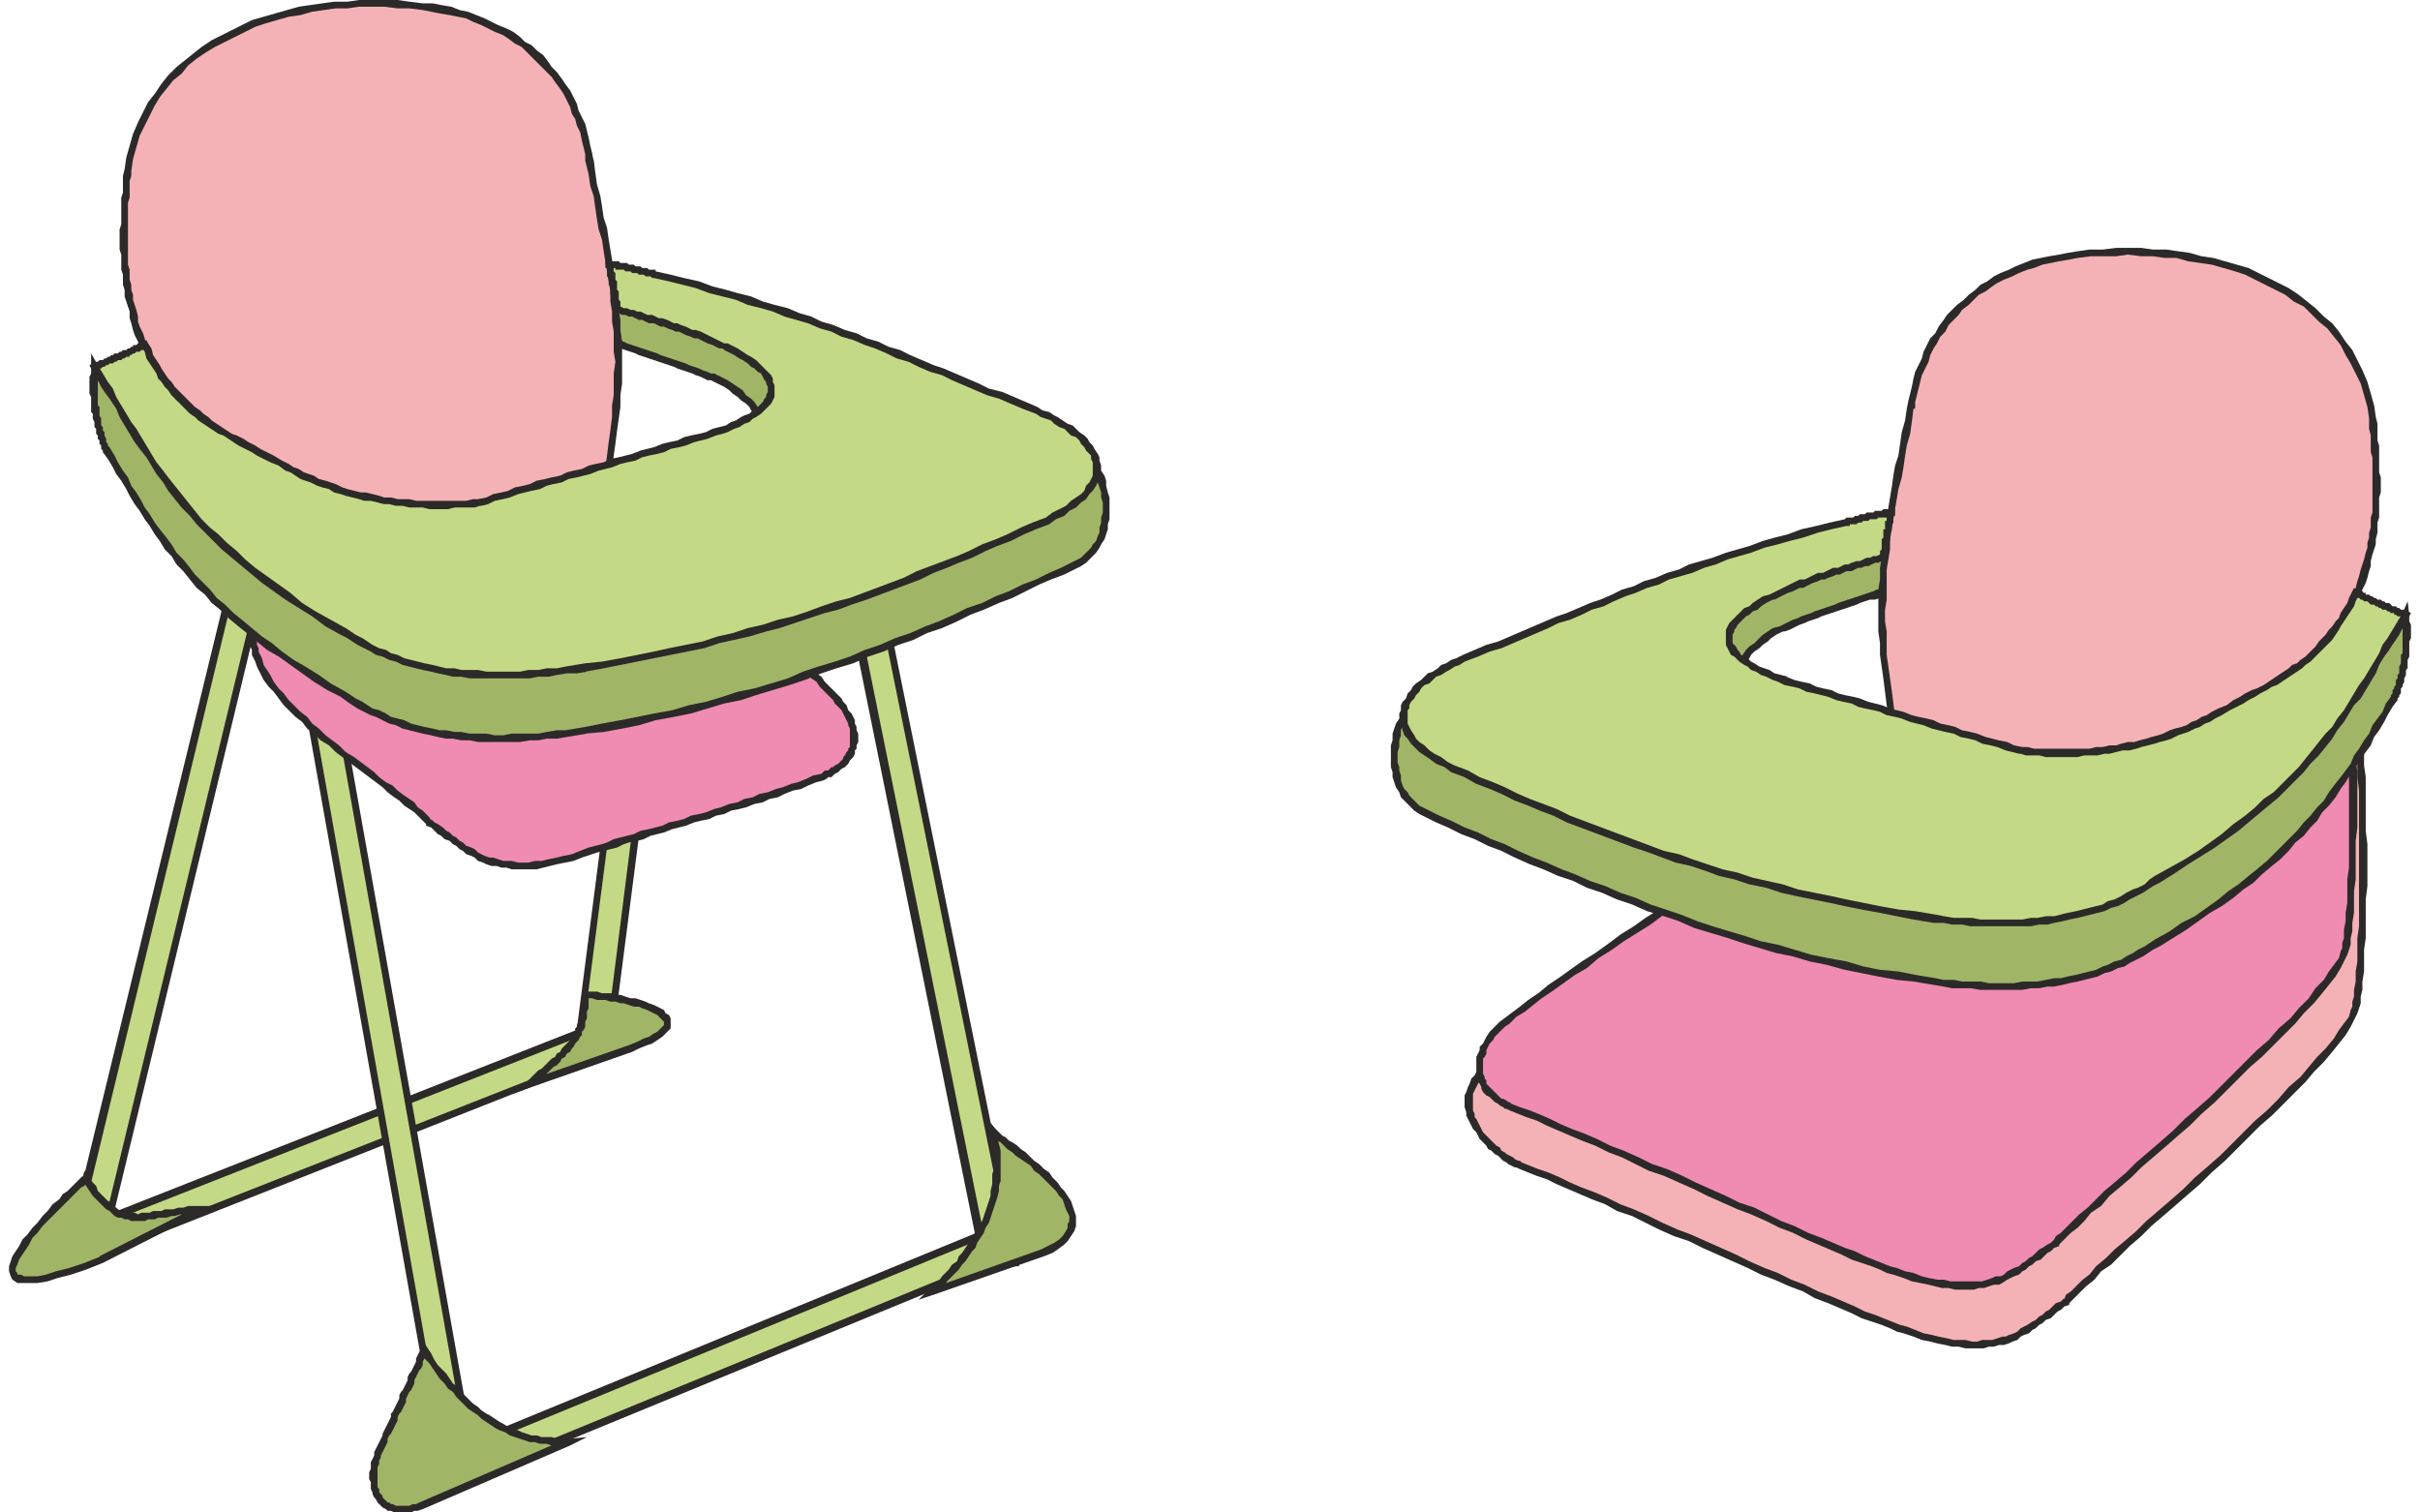<svg xmlns="http://www.w3.org/2000/svg" width="112" height="70" fill-rule="evenodd" clip-rule="evenodd" image-rendering="optimizeQuality" shape-rendering="geometricPrecision" text-rendering="geometricPrecision" viewBox="0 0 14.34 9.03"><defs><style>.fil4{fill:#f5b2b6}.fil2{fill:#f08bb2}.fil0{fill:#c4d985}.fil3{fill:#a1b567}.fil1,.fil5{fill:#2b2a29;fill-rule:nonzero}</style></defs><g id="Слой_x0020_1"><g id="_837736656"><path d="M3.65 6.07l.07.16L.47 7.51.4 7.35z" class="fil0"/><path id="1" d="M3.7 6.24l-.07-.16.04-.02.07.16-.02.03-.02-.01zm.04-.02l.01.02-.03.01.02-.03zM.46 7.49l3.25-1.28.01.04L.48 7.53l-.03-.01.01-.03zm.02.04l-.02.01-.01-.02.03.01zm-.06-.19l.07.16-.04.02-.07-.17.01-.02.03.01zm-.04.01l-.01-.02h.02l-.01.02zm3.28-1.26L.41 7.37l-.02-.04 3.25-1.28.03.01-.01.03zm-.02-.04l.02-.01.01.02-.03-.01z" class="fil1"/><path d="M4.84 2.63l.17-.03 1 4.94-.18.03-.99-4.94zm-1.02.33l.17.02-.41 3.26-.18-.02.42-3.26zm-2.14-.91l.17.04L.57 7.38.4 7.34l1.28-5.29zM1.6 3.16l.17-.03L2.78 8.8l-.17.03L1.6 3.16z" class="fil0"/><path id="1" d="M5.01 2.62l-.17.03-.01-.04.18-.03.02.02-.02.02zm0-.04h.02v.02l-.02-.02zm.98 4.97l-1-4.94.04-.01 1 4.94-.02.02-.02-.01zm.04-.01v.02h-.02l.02-.02zm-.2.01l.18-.03v.04l-.17.03-.03-.01.02-.03zm.01.04l-.02.01-.01-.02.03.01zm-.98-4.96l1 4.94-.05.01-1-4.94.02-.03.03.02zm-.05.01v-.02l.02-.01-.02.03zM3.99 3l-.17-.01v-.05l.18.02.02.02-.03.02zM4 2.96h.02v.02L4 2.96zm-.44 3.27l.41-3.25h.05L3.6 6.24l-.02.02-.02-.03zm.04.01v.02h-.02l.02-.02zm-.2-.04l.18.02v.04l-.18-.02-.02-.02.02-.02zm0 .04h-.02v-.02l.02.02zm.44-3.27l-.42 3.25h-.04l.42-3.26.02-.02.02.03zm-.04-.01v-.02h.02l-.02.02zm-1.96-.85l-.17-.04.01-.05.17.05.02.02-.03.02zm.01-.04h.03l-.01.02-.02-.02zM.55 7.38l1.28-5.3.04.01-1.28 5.3-.03.01-.01-.02zm.04.01l-.01.02-.02-.01.03-.01zM.4 7.32l.17.04-.01.04-.17-.04-.02-.02.03-.02zm-.01.04H.37v-.02l.02.02zM1.7 2.05L.42 7.35l-.05-.01 1.29-5.3.02-.02.02.03zm-.04-.01v-.02h.02l-.02.02zm.12 1.11l-.18.03-.01-.04.18-.03.02.02-.01.02zm-.01-.04h.02v.02l-.02-.02zm.99 5.7L1.75 3.14l.04-.01L2.8 8.8l-.01.02-.03-.01zm.04-.01l.01.02h-.02l.01-.02zm-.2.01l.18-.03.01.04-.18.04-.02-.02.01-.03zm.01.05h-.02v-.02l.02.02zm-.99-5.7l1.01 5.67-.04.01-1.01-5.67.01-.03.03.02zm-.04.01l-.01-.02.02-.01-.01.03z" class="fil1"/><path d="M4.86 4.64c.14-.06.29-.22.09-.46-.15-.16-.7-.68-.78-.75-.24-.25.25-.07-.49-.29-.68.13-1.6-.13-2.18-.06-.11.06-.08.68-.01.86.14.38.88.8 1.02.97.25.17.37.38.96.17.38-.13.9-.26 1.39-.44z" class="fil2"/><path id="1" d="M4.97 4.17l.01.02.02.02.01.03.02.02.01.02.01.02v.02l.01.02v.02l.01.02v.05l-.01.02v.02l-.01.01v.02l-.01.02-.01.01-.01.01-.01.02-.01.01-.01.01-.02.01-.01.01-.01.01-.02.01-.01.01-.01.01h-.02l-.01.01-.02.01-.01-.04.01-.01.01-.01h.02l.01-.01.01-.01h.01l.01-.01.02-.01.01-.01.01-.01.01-.01v-.01l.01-.01.01-.02.01-.01v-.01l.01-.01v-.11l-.01-.02v-.01L5 4.3l-.01-.02-.01-.02-.01-.02-.02-.02-.02-.02.04-.03zm-.78-.75h.01l.01.01.01.02.02.01.02.02.02.02.02.02.02.02.03.02.02.03.03.02.03.03.03.03.03.03.03.02.03.03.03.03.03.03.03.03.03.03.04.03.03.03.02.03.03.03.03.03.03.02.02.03.02.02.02.02.02.02.02.02.02.02-.04.03-.01-.02-.02-.02-.02-.02-.02-.02-.02-.02-.02-.03-.03-.02-.03-.03-.03-.03-.02-.03-.03-.03-.03-.02-.04-.03-.03-.03-.03-.03-.03-.03-.03-.03-.03-.03-.03-.03-.03-.03-.03-.03-.03-.02-.02-.03-.03-.02-.02-.02-.02-.02-.02-.02-.02-.02-.02-.01-.01-.01-.01-.01-.01-.01.03-.03zm-.03.03zm-.48-.33h.01l.06.02.06.02.05.01.05.01.04.02.04.01h.03l.02.01.02.01h.02l.01.01h.01l.01.01h.01l.01.01v.04h-.01v.02l.01.01v.02l.01.01.01.02.02.02.02.02-.03.03-.02-.03-.02-.02-.01-.02-.02-.01v-.02l-.01-.01V3.28l.01-.01v.01l.01.01h-.01v-.01h-.01l-.01-.01h-.02l-.02-.01H4l-.03-.01-.03-.01-.04-.01-.05-.02-.05-.01-.06-.02-.06-.02h.01l-.01-.04zm0 0h.01-.01zm-2.19-.06h.01l.06-.01h.11l.07-.01.06.01h.19l.07.01h.07l.07.01.07.01.07.01h.07l.07.01.08.01.07.01h.07l.07.01h.08l.07.01.07.01H3.41l.07-.01h.07l.06-.01.07-.01.01.04-.07.01-.07.01-.06.01h-.14l-.07.01h-.07l-.08-.01h-.14l-.07-.01h-.08l-.07-.01H2.7l-.08-.01-.07-.01-.07-.01h-.07l-.07-.01-.07-.01-.07-.01h-.07l-.07-.01h-.07l-.07-.01h-.3l-.06.01h-.05l-.02-.04zm0 0h.01-.01zm-.02.89l-.01-.02-.01-.02v-.03l-.01-.02v-.03l-.01-.03v-.03l-.01-.03v-.07l-.01-.03V3.53L1.4 3.5v-.07l.01-.04v-.12l.01-.03v-.03l.01-.03v-.02l.01-.02.01-.02.01-.02.01-.02.01-.01.01-.01.02.04-.01.01-.01.01v.02l-.01.01-.01.02v.02l-.01.03v.05l-.01.03v.34l.01.03v.06l.01.03v.03l.01.03v.03l.01.02v.02l.01.02.01.02-.04.02zm1.02.98v-.01l-.01-.01-.02-.02-.02-.02-.02-.02-.03-.02-.03-.02-.03-.03-.03-.02-.04-.03-.03-.03-.04-.03-.04-.03-.04-.03-.04-.03-.04-.03-.04-.03-.04-.03-.04-.04-.05-.03-.04-.04-.04-.03-.03-.04-.04-.03-.04-.04-.03-.03-.03-.04-.03-.04-.03-.03-.03-.04-.02-.04-.02-.04-.01-.03.04-.02.01.04.02.03.02.03.02.04.03.04.03.03.03.04.03.03.04.04.04.03.03.04.04.03.04.04.04.03.04.03.04.04.05.03.04.03.04.03.04.03.03.03.04.03.04.02.03.03.04.03.03.02.03.02.02.03.03.02.02.02.02.02.01.02v-.01l-.03.04zm0 0v-.01.01zm.99.17l-.06.02-.05.02-.05.01-.05.01-.04.01-.04.01-.04.01H3l-.03-.01h-.03l-.03-.01h-.03l-.03-.01-.02-.01-.03-.01-.02-.02-.02-.01-.03-.01-.02-.02-.02-.01-.02-.02-.02-.01-.02-.02-.03-.01-.02-.02-.02-.01-.02-.02-.02-.02-.03-.01.03-.04.02.02.02.01.03.02.02.02.02.01.02.02.02.01.02.02.02.01.02.02.03.01.02.01.02.02.02.01.02.01.03.01h.02l.03.01.03.01H3l.04.01h.06l.04-.01h.04l.04-.01.05-.01.04-.01.05-.01.05-.02.05-.02.02.04zm1.38-.44l-.04.01-.05.02-.04.02-.05.01-.05.02-.04.02-.05.01-.04.02-.05.01-.05.02-.04.01-.05.01-.04.02-.05.01-.04.02-.05.01-.04.01-.05.02-.04.01-.04.01-.05.02-.04.01-.04.01-.04.02-.04.01-.05.01-.03.01-.04.02-.04.01-.04.01-.04.01-.03.01-.02-.04.04-.01.04-.01.03-.01.04-.02.04-.01.04-.01.04-.01.04-.02.05-.01.04-.01.04-.01.04-.02.05-.01.04-.01.04-.02.05-.01.04-.01.05-.02.04-.01.05-.02.05-.01.04-.02.05-.01.04-.02.05-.01.05-.02.04-.01.05-.02.04-.01.05-.02.04-.02.05-.01.01.04z" class="fil1"/><path d="M.51 2.19c-.02.22.02.4.07.5.29.47.52.94 1.41 1.46.35.24.82.32 1.45.21 1.13-.17 2.13-.63 2.93-.99.28-.12.22-.67-.11-.81-.8-.32-1.53-.5-2.46-.73-.03.01-.31-.05-.36-.04 0 .06-.01.13-.02.2.2.07.62.18.82.28.37.19.39.54-.03.69-.47.14-.93.28-1.4.42-.39.05-.84-.04-1.15-.22-.47-.24-.98-.6-1.15-.97z" class="fil3"/><path id="1" d="M.6 2.67l-.04.03v-.01l-.01-.01v-.02l-.01-.01v-.02l-.01-.01V2.6l-.01-.01v-.03l-.01-.01v-.03L.5 2.5v-.03l-.01-.01v-.09l-.01-.02v-.1l.01-.02v-.04h.04V2.42l.01.01v.05l.01.02v.04l.01.01v.02l.01.01v.02l.01.02v.02l.01.01v.01l.01.01v.01-.01zm-.04.03zm1.45 1.43l-.03.03-.08-.04-.08-.05-.07-.05-.07-.05-.07-.05-.07-.04-.06-.05-.06-.05-.05-.04-.06-.05-.05-.05-.05-.04-.04-.05-.05-.04-.04-.05-.04-.05L1 3.37l-.03-.05-.04-.04-.03-.05-.03-.04-.03-.05-.03-.04-.03-.05-.03-.04-.03-.05-.02-.04-.03-.05-.03-.04-.02-.04-.03-.05-.03-.04.04-.03.03.05.02.04.03.05.03.04.02.05.03.04.03.05.02.04.03.04.03.05.03.04.04.05.03.04.03.05.04.04.04.05.03.04.05.05.04.04.04.05.05.04.05.05.05.04.06.05.06.05.06.04.06.05.07.05.07.04.08.05.07.05.09.05zm0 0zm1.43.21v.04h.01l-.06.01-.06.01-.06.01h-.06l-.05.01h-.05l-.06.01H2.8l-.05-.01H2.7l-.05-.01h-.04l-.05-.01-.04-.01-.05-.01-.04-.01-.04-.01-.04-.01-.04-.02-.04-.01-.04-.02-.04-.02-.03-.01-.04-.02-.04-.02-.03-.02-.03-.02-.04-.03.03-.03.03.02.03.02.04.02.03.02.03.02.04.01.04.02.03.02.04.01.04.01.04.02.04.01.04.01.05.01.04.01h.04l.05.01h.04l.05.01h.1l.05.01h.05L3 4.38h.16l.05-.01.06-.01h.05l.06-.01.06-.01zm0 0h.01-.01zm2.92-.99l.02.04-.08.04-.08.03-.07.03-.08.04-.08.04-.08.03-.09.04-.08.03-.08.04-.09.04-.09.03-.08.04-.09.03-.09.04-.09.03-.09.04-.1.03-.09.03-.1.04-.09.03-.1.03-.1.03-.09.03-.1.02-.1.03-.1.03-.1.02-.11.02-.1.03-.1.02-.11.02-.11.01v-.04l.1-.02.11-.02.1-.02.1-.02.11-.02.1-.03.1-.02.1-.03.09-.03.1-.02.1-.03.1-.03.09-.04.09-.03.1-.03.09-.03.09-.04.09-.03.09-.04.09-.03.09-.04.08-.03.09-.04.08-.04.09-.03.08-.04.08-.03.08-.04.08-.03.08-.04.07-.03.08-.04zm0 0zm-.11-.77l.02-.04.03.01.03.02.03.02.03.02.02.03.03.02.02.03.02.03.01.02.02.03.01.04.02.03.01.03v.03l.01.04.01.03v.13l-.01.03v.03l-.01.03-.01.03-.02.03-.01.02-.02.03-.02.02-.02.02-.02.02-.03.02-.02.01-.02-.04.02-.01.02-.01.02-.02.02-.02.02-.02.01-.02.02-.02.01-.03.01-.02v-.03l.01-.03v-.03l.01-.03V3l-.01-.03v-.03l-.01-.03-.01-.03-.01-.03-.01-.03-.01-.03-.01-.02-.02-.03-.02-.03-.02-.02-.02-.02-.02-.02-.03-.02-.02-.02-.03-.02-.03-.01zm.02-.04zM3.8 1.85l-.01-.04h.01l.09.02.08.02.09.02.08.02.09.02.08.02.08.02.08.02.08.02.08.02.08.02.07.03.08.02.08.02.07.02.08.02.07.02.08.02.07.02.07.03.08.02.07.02.07.03.08.02.07.03.08.02.07.03.07.02.08.03.07.03.07.03.08.03-.02.04-.07-.03-.07-.03-.08-.03-.07-.03-.08-.02-.07-.03-.07-.02-.08-.03-.07-.02-.07-.03-.08-.02-.07-.02-.07-.02-.08-.03-.07-.02-.08-.02L5 2.16l-.08-.02-.07-.02-.08-.02-.08-.02-.07-.02-.08-.02-.08-.02L4.38 2l-.08-.03-.08-.02-.09-.02-.08-.02-.09-.02-.08-.02-.09-.02h.01zm-.01-.04l.01-.01v.01h-.01zm-.33-.02h-.05l.02-.02h.11l.01.01H3.61l.02.01h.04l.02.01H3.75l.01.01h.03l.01.04h-.07l-.01-.01h-.06l-.01-.01H3.59l-.01-.01H3.52l-.01-.01h-.07l.02-.02zm-.05 0v-.02h.02l-.02.02zm.02.18l-.01.04-.02-.03v-.02h.01v-.17h.05v.09l-.01.01V1.99l-.02-.02zm-.01.04L3.4 2v-.02l.02.03zm.83.24l-.02.04-.02-.01-.02-.01h-.02l-.02-.01-.02-.01-.03-.01-.02-.01-.03-.01-.03-.01-.03-.01-.02-.01-.03-.01-.03-.01-.03-.01-.03-.01-.03-.01-.03-.01-.03-.01-.02-.01-.03-.01-.03-.01-.03-.01h-.03l-.02-.01-.03-.01-.02-.01-.03-.01-.02-.01h-.02l-.02-.01-.02-.01h-.02l.01-.04h.02l.02.01.02.01h.02l.03.01.02.01.03.01.02.01h.03l.03.01.02.01.03.01.03.01.03.01.03.01.03.01.03.01.02.01.03.01.03.01.03.01.03.01.03.01.02.01.03.01.03.01.02.01.03.01.02.01h.02l.02.01.02.01zm0 0zm-.03.73l-.02-.04.04-.01.03-.02.04-.02.02-.01.03-.02.03-.02.02-.02.02-.02.01-.02.02-.02.01-.02.01-.02.01-.02v-.02l.01-.03v-.04l-.01-.02v-.03l-.01-.02-.01-.02-.01-.02-.01-.03-.02-.02-.01-.02-.02-.02-.03-.02-.02-.02-.03-.02-.02-.02-.03-.02-.04-.02.02-.04.04.02.03.02.03.02.03.02.02.03.03.02.02.02.02.03.02.02.01.03.01.02.01.03.01.02.01.03v.11l-.01.02-.01.03-.01.02-.02.03-.01.02-.02.02-.02.02-.03.03-.02.02-.03.02-.03.01-.04.02-.03.02-.04.01zm0 0zm-1.41.42v-.05l-.01.01.05-.02.04-.01.05-.01.04-.02.04-.01.05-.01.04-.02.04-.01.05-.01.04-.01.05-.02.04-.01.04-.01.05-.02.04-.01.04-.01.05-.02.04-.01.05-.01.04-.01.04-.02.05-.01.04-.01.04-.02.05-.01.04-.01.05-.02.04-.01.04-.01.05-.01.04-.02.04-.01.02.04-.05.01-.04.02-.04.01-.05.01-.04.02-.05.01-.04.01-.04.02-.05.01-.04.01-.04.01-.05.02-.04.01-.05.01-.04.02-.04.01-.05.01-.04.01-.04.02-.05.01-.04.01-.05.02-.04.01-.04.01-.05.02-.04.01-.04.01-.05.01-.04.02-.05.01-.04.01-.04.02h-.01zm.01 0h-.01.01zm-1.17-.22l.02-.03.03.01.03.02.03.01.03.02.03.01.03.01.04.02.03.01.03.01.04.01.03.01.04.01.04.01.03.01.04.01.04.01h.03l.04.01h.04l.04.01h.07l.04.01h.23l.03-.01h.04l.04-.01v.05h-.03l-.04.01h-.31l-.04-.01h-.08l-.04-.01-.03-.01H2.2l-.04-.01-.04-.01-.03-.01-.04-.01-.04-.01-.03-.01-.04-.01-.03-.01-.04-.01-.03-.01-.04-.02-.03-.01-.03-.02-.03-.01-.03-.02-.03-.02zm.02-.03zM.53 2.19H.49l.04-.01.02.04.01.03.03.03.02.04.02.03.03.03.02.04.03.03.03.03.03.04.04.03.03.03.03.03.04.04.04.03.04.03.03.03.04.03.04.03.05.03.04.03.04.03.04.03.05.02.04.03.04.03.05.02.04.03.05.02.04.03.05.02.04.03-.02.03-.04-.02-.05-.02-.04-.03-.05-.02-.04-.03-.05-.03-.04-.02-.05-.03-.04-.03-.04-.03-.05-.03-.04-.03-.04-.03-.04-.03L1 2.77l-.04-.03-.04-.03-.04-.03-.03-.03-.04-.04-.03-.03-.04-.03-.03-.04-.03-.03-.03-.03-.03-.04-.02-.03-.03-.04-.02-.03-.02-.04-.02-.03-.02-.04.04-.01zm-.04 0v-.08l.04.07-.04.01z" class="fil1"/><g><path d="M2.47.04c.61.07.93.45 1 .92.15.78.27 1.2.03 2.19-.64.08-1.16.2-1.66.35-.35-.49-.87-.93-1.05-1.47-.13-.38-.11-.64-.08-1.02.13-.78.96-1.06 1.76-.97z" class="fil4"/><path id="1" d="M3.49.95l-.05.01V.92L3.43.88 3.42.84 3.41.79 3.39.75 3.38.71 3.36.68 3.35.64 3.33.6 3.31.56 3.29.53 3.26.49 3.24.46 3.21.43 3.18.4 3.15.37 3.12.34 3.09.31 3.06.28 3.02.26 2.98.23 2.95.21 2.9.19 2.86.17 2.82.15 2.77.13 2.73.11 2.68.1 2.63.09 2.57.08 2.52.07 2.47.06V.02h.06l.05.01.06.01.05.02.05.01.05.02.05.02.04.02.04.02.05.02.04.02.04.03.03.03.04.02.03.03.04.03.03.04.02.03.03.03.03.04.02.03.03.04.02.04.02.04.01.04.02.04.02.04.01.04.01.04.01.05.01.04.01.05V.95zm-.05.01zm.07 2.21l-.01-.05-.02.02.02-.09.02-.09.02-.08.02-.08.01-.08.01-.08.01-.07.01-.08v-.07l.01-.06v-.13l.01-.07-.01-.06v-.12l-.01-.06v-.06l-.01-.06v-.06l-.01-.06-.01-.06-.01-.06-.01-.06-.01-.07-.02-.06-.01-.06-.01-.07-.01-.07-.02-.06-.01-.07-.02-.08.05-.01.01.08.01.07.02.07.01.06.01.07.02.06.01.07.01.06.01.06.01.06.01.06.01.06.01.06v.06l.01.06v.06l.01.07v.25l-.01.07v.07l-.01.07-.01.07-.01.08-.01.07-.01.08-.02.09-.01.08-.02.09-.03.09-.01.02zm.01-.02v.02h-.01l.01-.02zm-1.7.36l.03-.02-.02-.01.05-.01.04-.02.05-.01.05-.01.05-.02.05-.01.05-.01.04-.02.05-.01.05-.01.05-.01.05-.02.05-.01.05-.01.05-.01.05-.01.05-.01.06-.02.05-.01.05-.01.06-.01.05-.01.05-.01.06-.01.05-.01.06-.01h.06l.05-.01.06-.01.06-.01.06-.01.06-.01.01.05h-.06l-.06.01-.06.01-.06.01-.06.01-.05.01-.06.01-.05.01-.06.01-.05.01-.06.01-.05.01-.05.01-.05.01-.06.01-.05.01-.05.01-.05.01-.05.01-.05.02-.05.01-.05.01-.05.01-.05.02-.04.01-.05.01-.05.01-.05.02-.05.01-.04.01-.05.02-.05.01-.02-.01zm.02.01l-.01.01-.01-.02.02.01zM.77 2.04l.04-.02.01.05.02.05.03.05.02.05.02.05.03.05.03.04.03.05.03.05.03.04.03.05.04.04.03.05.04.04.03.05.04.04.04.05.03.04.04.04.04.05.04.04.03.05.04.04.04.05.04.04.03.05.04.04.04.05.03.04.04.05.03.04.03.05-.03.02-.03-.04-.04-.05-.03-.04-.04-.05-.03-.04-.04-.05-.04-.04-.03-.05-.04-.04-.04-.04-.04-.05-.03-.04-.04-.05-.04-.04-.04-.05-.04-.04-.03-.05-.04-.04-.03-.05-.04-.04-.03-.05-.04-.04-.03-.05-.03-.05-.03-.04-.03-.05-.02-.05-.03-.05-.02-.05-.03-.05-.02-.05-.01-.05zM.69 1.01l.04.01v-.01.04l-.01.03v.1l-.01.03V1.58l.01.03v.06l.01.03v.03l.01.03v.03l.01.03.01.03.01.04v.03l.01.03.02.04.01.03-.04.02L.75 2l-.01-.03-.01-.04-.01-.03v-.04l-.01-.03L.7 1.8l-.01-.03v-.04L.68 1.7v-.06l-.01-.03v-.09l-.01-.03v-.12l.01-.03v-.16l.01-.03v-.1l.01-.04zm0 0zM2.47.02v.04L2.39.05h-.07L2.24.04H2.09l-.07.01h-.07l-.07.01-.07.01-.07.02-.07.01-.07.02-.07.02-.06.02-.06.03-.06.03-.06.03-.06.03-.05.03-.06.04-.05.04-.04.05-.05.04-.04.05L.9.58.87.63.84.69.81.75.78.81.76.88.74.95l-.01.07-.04-.01L.7.94.72.87.74.8.77.73.8.67.83.61.87.56.91.5.95.45 1 .4l.05-.04.05-.04.05-.04.06-.04.06-.03.06-.03.06-.03.06-.03.07-.02.07-.02.07-.02.07-.02.07-.01.07-.01.07-.01h.08L2.09 0H2.32l.07.01.08.01z" class="fil1"/></g><g><path d="M5.86 7.35l.07.16-3.21 1.32-.07-.16z" class="fil0"/><path id="1" d="M5.91 7.52l-.07-.16.04-.02.07.17-.01.02-.03-.01zm.04-.01l.01.02h-.02l.01-.02zm-3.24 1.3l3.21-1.32.02.04-3.21 1.32-.03-.01.01-.03zm.02.04l-.02.01-.01-.02.03.01zm-.06-.19l.07.16-.04.02-.07-.17.01-.02.03.01zm-.04.01l-.01-.02h.02l-.01.02zm3.24-1.3L2.66 8.69l-.02-.04 3.21-1.32.03.01-.01.03zm-.02-.04l.02-.01.01.02-.03-.01z" class="fil1"/></g><g><path d="M.81 2.06c-.1.04-.2.09-.3.13.32.52.52 1.02 1.48 1.58.35.24.82.32 1.45.21 1.13-.17 1.96-.51 2.76-.87.51-.26.27-.52-.07-.66-.79-.32-1.34-.58-2.27-.81-.07-.02-.21-.06-.28-.06.01.06.04.19.05.27.19.05.47.13.67.23.37.19.33.36-.09.5-.47.14-.93.28-1.4.42-.39.05-.84-.03-1.15-.21-.47-.25-.68-.36-.85-.73z" class="fil0"/><path id="1" d="M.53 2.18l-.04.02.01-.03h.01l.01-.01h.01l.01-.01h.02l.01-.01h.01l.01-.01H.6l.01-.01h.01l.01-.01h.02l.01-.01h.01l.01-.01H.7l.01-.01h.01l.01-.01h.01v-.01h.02l.01-.01h.01l.01-.01H.8l.02.04H.81l-.01.01H.79l-.01.01H.76l-.01.01H.74l-.01.01H.72v.01H.7l-.01.01H.68l-.01.01H.65l-.01.01H.63l-.01.01H.6l-.01.01H.58l-.01.01H.56l-.01.01H.54l-.01.01H.52l.01-.03zm-.04.02l-.01-.02.02-.01-.01.03zm1.52 1.55l-.03.04-.09-.05-.08-.06-.08-.05-.08-.05-.07-.05-.07-.05-.06-.05-.06-.05-.06-.05-.06-.05-.05-.05-.05-.05-.05-.05-.04-.05-.05-.05-.04-.05-.04-.05-.03-.05-.04-.05-.03-.05-.03-.05-.04-.05-.03-.04-.03-.05-.03-.05-.03-.05-.02-.05-.03-.05-.03-.04-.03-.05-.03-.05-.03-.05.04-.02.03.05.03.05.03.04.02.05.03.05.03.05.03.05.03.04.03.05.03.05.03.05.03.05.04.05.03.04.04.05.04.05.04.05.04.05.04.05.05.05.05.04.05.05.06.05.05.05.06.05.07.05.07.05.07.05.07.06.08.05.09.05.09.05zm0 0zm1.43.21v.05h.01l-.06.01h-.06l-.06.01-.05.01h-.06l-.05.01h-.36l-.05-.01h-.05l-.04-.01-.05-.01-.04-.01L2.47 4l-.04-.01-.04-.01-.04-.01-.04-.02-.04-.01-.04-.02-.04-.01-.03-.02-.04-.02-.04-.02-.03-.02-.03-.02-.04-.02.03-.04.03.02.03.02.04.02.03.02.03.02.04.02.04.01.03.02.04.01.04.02.04.01.04.01.04.01.05.01.04.01.04.01h.05L2.7 4h.1l.05.01h.2L3.1 4h.06l.05-.01h.06l.05-.01.06-.01.06-.01zm0 0h.01-.01zm2.75-.87l.02.04-.08.03-.07.03-.08.04-.08.03-.07.03-.08.04-.08.03-.07.03-.08.03-.08.04-.08.03-.08.03-.08.03-.08.03-.09.03-.08.03-.08.02-.09.03-.09.03-.09.03-.08.02-.1.03-.09.02-.09.02-.09.03-.1.02-.1.02-.1.02-.1.02-.1.02-.1.02-.11.02v-.05l.1-.01.11-.02.1-.02.1-.02.09-.02.1-.02.1-.02.09-.03.09-.02.09-.03.09-.02.09-.03.09-.02.09-.03.08-.03.09-.03.08-.02.08-.03.08-.03.08-.03.08-.03.08-.04.08-.03.08-.03.08-.03.07-.03.08-.04.08-.03.07-.03.08-.04.07-.03.08-.03zm.02.04zm-.08-.66l.01-.04.03.02.04.01.03.02.02.01.03.02.03.02.03.01.02.02.02.02.03.02.02.02.01.02.02.02.01.02.02.03.01.02v.02l.01.03v.02l-.01.03v.02l-.01.03-.01.02-.02.03-.02.02-.02.03L6.4 3l-.03.03-.04.02-.03.03-.05.02-.04.03-.02-.04.04-.03.04-.02.04-.02.03-.03.03-.02.03-.02.02-.02.01-.03.02-.02.01-.02.01-.02v-.08l-.01-.02v-.02l-.01-.01-.02-.02-.01-.02-.02-.02-.01-.02-.02-.02-.03-.01-.02-.02-.02-.02-.03-.01-.03-.02-.02-.02-.03-.01-.03-.01-.03-.02zm.01-.04zm-2.29-.77l.01-.04.09.02.08.02.09.02.08.03.08.02.07.02.08.02.07.03.07.02.08.02.07.03.07.02.06.03.07.02.07.03.07.02.06.03.07.02.06.03.07.02.06.03.07.03.07.03.06.02.07.03.07.03.07.03.06.03.08.02.07.03.07.03.07.03-.01.04-.08-.03-.07-.03-.07-.03-.07-.02-.07-.03-.07-.03-.07-.03-.06-.03-.07-.02-.07-.03-.06-.03-.07-.02-.06-.03-.07-.03-.06-.02-.07-.03-.07-.02-.06-.03-.07-.02-.07-.03-.07-.02-.07-.02-.07-.03-.07-.02-.08-.02-.07-.03-.08-.02-.08-.02-.08-.03-.08-.02-.08-.02-.09-.02zm.01-.04zm-.25-.04h-.05l.02-.02H3.64l.01.01h.04l.01.01h.03l.01.01h.03l.01.01h.03l.01.01h.04v.01l-.01.04h-.01l-.01-.01H3.8l-.01-.01h-.03l-.01-.01h-.03l-.01-.01h-.03l-.01-.01h-.05V1.6h-.04l.03-.02zm-.05 0v-.02h.02l-.02.02zm.07.25l-.01.04-.01-.02-.01-.01v-.08h-.01v-.05l-.01-.01v-.04l-.01-.01V1.6h-.01v-.02h.05v.04l.01.01v.04l.01.01v.05l.01.01v.05l.01.01v.05l-.02-.02zm-.01.04l-.01-.01v-.01l.01.02zm.69.19l-.02.04-.02-.01-.01-.01h-.02l-.02-.01-.02-.01-.03-.01-.02-.01-.02-.01-.02-.01h-.02l-.02-.01L4.04 2l-.02-.01L4 1.98h-.02l-.02-.01-.03-.01-.02-.01h-.02l-.02-.01-.02-.01h-.03l-.02-.01-.02-.01h-.02l-.02-.01-.02-.01H3.7l-.02-.01h-.02l-.02-.01h-.02l.01-.04h.02l.02.01h.02l.02.01h.02l.02.01h.02l.02.01.02.01h.03l.02.01.02.01h.02l.03.01.02.01.02.01h.02l.02.01.03.01.02.01.02.01h.02l.03.01.02.01.02.01.02.01.02.01.02.01.02.01.02.01h.02l.02.01zm0 0zm-.09.54l-.02-.04.04-.01.04-.01.03-.02.03-.01.03-.02.02-.01.03-.01.02-.02.02-.01.02-.02.01-.01.01-.01.01-.02.01-.01v-.01l.01-.02v-.03l-.01-.02v-.01l-.01-.01-.01-.02-.01-.02-.02-.01-.02-.02-.02-.01-.02-.02-.03-.02-.02-.01-.03-.02-.04-.02.02-.04.04.02.03.02.03.02.02.01.03.02.02.02.02.02.02.02.01.01.02.02.01.02v.02l.01.02v.07l-.01.02-.01.02-.01.01-.02.02-.02.02-.01.01-.03.02-.02.01-.02.02-.03.01-.03.02-.03.01-.04.02-.03.01-.04.01zm0 0zm-1.41.42v-.04H2.8l.05-.01.04-.02.05-.01.04-.01.04-.02.05-.01.04-.01.04-.02.05-.01.04-.01.05-.01.04-.02.04-.01.05-.01.04-.02.04-.01.05-.01.04-.02.05-.01.04-.01.04-.01.05-.02.04-.01.04-.01.05-.02.04-.01.05-.01.04-.02.04-.01.05-.01.04-.01.04-.02.02.04-.05.02-.04.01-.04.01-.05.02-.04.01-.05.01-.04.02-.04.01-.05.01-.04.01-.04.02-.05.01-.04.01-.05.02-.04.01-.04.01-.05.02-.04.01-.04.01-.05.01-.04.02-.05.01-.04.01-.04.02-.05.01-.04.01-.04.01-.05.02-.04.01-.05.01-.04.02-.04.01h-.01zm.01 0h-.01.01zm-1.17-.21l.02-.04.03.02.03.01.03.02.03.01.03.01.03.02.04.01.03.01.03.01.04.02.03.01.04.01.04.01h.03l.04.01.04.01.03.01h.04l.04.01h.07l.04.01H2.73l.04-.01h.04v.04l-.03.01h-.12l-.04.01H2.51l-.04-.01h-.08l-.04-.01h-.04l-.04-.01h-.03L2.2 3l-.04-.01h-.04l-.03-.01-.04-.01-.04-.01-.03-.01-.04-.01-.03-.02-.04-.01-.03-.01-.04-.02-.03-.01-.03-.01-.03-.02-.03-.02-.03-.01zm.02-.04zm-.85-.69L.8 2.04l.03.01.02.03.01.04.02.03.02.03.01.02.02.03.02.03.02.02.02.03.02.02.02.02.02.02.02.02.02.02.02.02.03.02.02.02.03.02.02.02.03.02.03.02.03.02.03.02.03.01.04.02.03.02.04.02.03.02.04.02.04.02.05.03.04.02-.02.04-.04-.03-.05-.02-.04-.02-.04-.02-.03-.02-.04-.02-.04-.02-.03-.02-.03-.02-.03-.02-.03-.01-.03-.02-.03-.02-.03-.02-.03-.02-.02-.02-.03-.02-.02-.02-.02-.02-.03-.03-.02-.02-.02-.02-.02-.03-.02-.02-.02-.03-.02-.02-.01-.03-.02-.03-.02-.03-.02-.03-.01-.04-.02-.03.03.01zM.8 2.04l.02-.01.01.02-.03-.01z" class="fil5"/></g><g><path d="M2.48 8.06c.23.36.51.56.86.55l-.88.38c-.25.09-.35-.11-.25-.33l.27-.6zM.46 7.04c.23.35.32.2.68.18l-.59.3c-1.13.45-.1-.48-.09-.48zm2.98-1.1c-.01.24-.06.3-.33.53l.6-.21c.54-.2-.05-.31-.27-.32zm2.44.82c.09.41-.11.71-.37.95l.66-.23c.5-.22-.21-.63-.29-.72z" class="fil3"/><path id="1" d="M3.35 8.63l-.02-.04.01.04h-.1l-.03-.01h-.04l-.03-.01h-.03l-.03-.01-.03-.01-.03-.01-.03-.01-.03-.02-.03-.01-.02-.01-.03-.02-.03-.02-.03-.02-.02-.02-.03-.02-.03-.02-.02-.02-.03-.03-.02-.02-.02-.03-.03-.02-.02-.03-.03-.03-.02-.03-.02-.03-.02-.03-.03-.03-.02-.03.04-.03.02.03.02.04.02.03.03.03.02.02.02.03.02.03.03.02.02.03.02.02.03.03.02.02.03.02.02.02.03.02.02.01.03.02.03.02.02.01.03.02.03.01.03.01.02.01.03.01.03.01h.03l.03.01h.06l.03.01h.07l.01.04zm-.01-.04l.11-.01-.1.05-.01-.04zm-.89.38l.88-.38.02.04-.88.38-.02-.04zm.02.04zm-.28-.36l.04.02-.01.02v.01l-.01.02v.02l-.01.02V8.88l.01.01v.02l.01.01.01.01v.01l.01.01.01.01.01.01h.01l.01.01h.01l.02.01h.08l.02-.01h.02l.02-.01.02.04-.03.01h-.02l-.02.01h-.1l-.02-.01h-.02l-.01-.01L2.23 9l-.01-.01-.01-.01-.01-.01-.01-.02-.01-.01-.01-.02v-.01l-.01-.02v-.04l-.01-.02v-.04l.01-.02v-.04l.01-.02.01-.02v-.02l.01-.02zm0 0v-.01.01zm.31-.6l-.04.03.04-.01-.01.02-.01.02-.01.02v.02l-.01.02-.01.01-.01.02-.01.02-.01.02v.02l-.01.02-.01.02-.01.01-.01.02-.01.02v.02l-.01.02-.01.02-.01.02-.01.01-.01.02v.02l-.01.02-.01.02-.01.02-.01.02-.01.01-.01.02v.02l-.01.02-.01.02-.01.02-.04-.02.01-.02.01-.02.01-.02.01-.02v-.01l.01-.02.01-.02.01-.02.01-.02.01-.02v-.02l.01-.01.01-.02.01-.02.01-.02.01-.02v-.02l.01-.02.01-.01.01-.02.01-.02.01-.02v-.02l.01-.02.01-.01.01-.02.01-.02.01-.02v-.02l.01-.02.01-.02.01-.01.04-.01zm-.04.01l.02-.04.02.03-.04.01zm-1.31-.82l-.02-.04.01.04-.04.01h-.08l-.03.01H.97l-.03.01H.89l-.02.01H.83l-.02.01H.73l-.02-.01H.69l-.02-.01H.65l-.02-.01-.01-.01-.02-.02-.02-.01-.02-.02-.02-.02-.02-.02-.02-.02-.02-.03-.02-.03-.02-.03.03-.03.03.04.02.02.01.03.02.02.02.02.02.02.02.01.01.02.02.01.01.01.02.01h.02l.01.01h.05l.02.01.02-.01h.05l.02-.01h.05l.02-.01h.05l.03-.01h.03l.03-.01h.06l.02.04zm-.02-.04h.1l-.08.04-.02-.04zm-.59.3l.59-.3.02.04-.59.3-.02-.04zm.02.04zm-.09-.52l-.03.03.04-.01-.01.02H.46l-.01.02-.02.01-.02.02-.03.03-.02.02-.03.03-.03.03-.04.04-.03.03-.03.03-.03.04-.03.03-.02.04-.02.03-.02.03-.02.03-.01.03-.01.02v.02l.01.01v.01h.02l.02.01h.08l.05-.01.06-.02.08-.02.09-.03.1-.04.01.04-.1.04-.09.03-.08.02-.06.02-.06.01H.05l-.03-.02-.01-.02L0 7.59v-.03l.01-.03.01-.03.02-.03.02-.03.02-.04.03-.03.03-.04.03-.03.03-.04.03-.03.03-.04.04-.03.02-.03.03-.02.03-.03.02-.02.02-.02.01-.01.01-.01v.01l.03-.01zm-.03.01l.01-.04.02.03-.03.01zm2.66-.58l.02.04-.03-.03.03-.03.02-.02.02-.02.02-.01.02-.02.02-.02.02-.02.02-.01.01-.02.02-.01.01-.02.01-.01.01-.01.02-.02.01-.01V6.2l.01-.02.01-.01.01-.01v-.02l.01-.01v-.01l.01-.02v-.01l.01-.02v-.05L3.42 6v-.06h.04v.08l-.01.02v.04l-.01.02v.03l-.01.02-.01.01v.02l-.01.01-.01.02-.01.01-.01.01-.01.02-.01.01-.01.02-.02.01-.01.02-.02.01-.01.02-.02.02-.02.01-.02.02-.02.02-.02.02-.02.02-.02.02-.03.02-.02-.04zm.02.04l-.11.04.08-.07.03.03zm.6-.21l-.6.21-.02-.04.6-.21.02.04zm0 0zm-.26-.34h-.04l.02-.02h.07l.03.01h.06l.02.01h.03l.03.01.03.01h.03l.03.01.03.01.02.01.03.01.02.01.02.01.02.01.01.02.02.01.01.02v.06l-.02.02-.01.01-.02.02-.03.02-.03.02-.03.01-.05.02-.04.02-.02-.04.05-.02.04-.02.03-.01.03-.02.02-.01.02-.02.01-.01.01-.01V6.1l-.01-.01-.01-.01-.01-.01-.01-.01-.02-.01-.02-.01-.02-.01-.03-.01-.02-.01h-.03L3.7 6l-.03-.01h-.02l-.03-.01h-.03l-.03-.01h-.05l-.03-.01h-.04l.02-.02zm-.04 0v-.02h.02l-.02.02zm2.09 1.75l.01.04-.02-.04.02-.02.03-.02.02-.03.02-.02.02-.02.02-.03.03-.02.01-.03.02-.02.02-.03.02-.03.02-.02.01-.03.02-.03.01-.03.02-.02.01-.03.01-.03.01-.03.01-.03.01-.03v-.03l.01-.04v-.06l.01-.03v-.07l-.01-.04v-.03l-.01-.04-.01-.04.05-.01v.04l.01.04.01.04V7.05l-.01.03v.03l-.01.04-.01.03-.01.03-.01.03-.01.03-.01.03-.02.03-.01.03-.02.03-.02.03-.01.03-.02.02-.02.03-.02.03-.02.02-.02.03-.02.02-.03.03-.02.02-.02.03-.03.02-.02.02-.02-.03zm.01.04l-.09.03.07-.07.02.04zm.66-.23l-.66.23-.01-.04.65-.23.02.04zm0 0zm-.28-.75l-.05.01.04-.02.01.01.01.01.02.02.02.01.02.02.02.01.03.02.02.02.03.02.03.03.02.02.03.02.03.03.03.02.02.03.03.03.02.03.02.02.02.03.02.03.01.03.01.03.01.03v.06l-.01.03-.02.03-.02.03-.02.02-.04.03-.03.02-.05.02-.02-.04.04-.02.04-.02.03-.02.02-.02.02-.03.01-.02v-.02l.01-.02v-.03l-.01-.02-.01-.02-.01-.03-.01-.03-.02-.02-.02-.03-.02-.02-.03-.03-.02-.02-.03-.03-.03-.02-.02-.03-.03-.02-.03-.02-.03-.02-.02-.02-.03-.02-.02-.02-.02-.02-.02-.01-.02-.02-.01-.01-.01-.01.04-.02zm-.05.01l-.01-.08.05.06-.04.02z" class="fil1"/></g><g><path d="M9.03 6.96c-.15-.06-.45-.32-.25-.55.14-.17 1.85-1.08 1.93-1.14.24-.26-.25-.08.49-.3.68.13 2.19-.91 2.77-.83.11.06.1 1.72.03 1.9-.14.38-1.58 1.56-1.72 1.73-.25.17-.37.38-.96.17-.38-.13-1.81-.8-2.29-.98z" class="fil4"/><path id="1" d="M8.76 6.4l.04.03-.02.02-.01.02-.01.02-.01.02-.01.02v.1l.01.02v.02l.01.01.01.02.01.02.01.02.01.02.02.02.01.01.02.02.01.01.02.02.02.01.01.02.02.01.01.01.02.01.02.01.01.01.02.01h.01l.01.01-.01.04L9 6.97h-.01l-.02-.01-.02-.01-.01-.01-.02-.01-.02-.02-.01-.01-.02-.01-.02-.02-.02-.01-.01-.02-.02-.02-.02-.02-.01-.02-.01-.02-.02-.02-.01-.02-.01-.02-.01-.02-.01-.02v-.02l-.01-.03v-.07l.01-.02.01-.03.01-.02.01-.03.02-.02.01-.02zm1.93-1.15l.03.03-.01.01-.03.02-.03.01-.03.03-.05.02-.05.03-.05.03-.07.04-.06.04-.08.04-.07.04-.08.04-.08.05-.08.04-.09.05-.08.05-.09.05-.08.05-.08.04-.09.05-.08.05-.07.04-.08.05-.07.04-.06.04-.06.04-.06.03-.05.04-.04.02-.03.03-.03.02-.01.02-.04-.03.02-.02.03-.02.04-.03.04-.03.05-.03.05-.04.06-.04.07-.04.07-.04.07-.04.08-.05.08-.05.08-.04.09-.05.08-.05.09-.05.08-.05.09-.04.08-.05.08-.05.08-.04.07-.04.08-.04.06-.04.06-.03.06-.04.05-.03.05-.02.03-.02.03-.02.02-.01.01-.01zm.03.03zm.48-.33l-.01.04h.01l-.06.02-.06.02-.05.02-.05.01-.04.01-.03.01-.03.01-.03.01h-.02l-.02.01h-.01l-.01.01h-.01.01V5.1v.01h.01V5.17l-.01.01-.01.02-.01.02-.01.02-.02.02-.02.02-.03-.03.02-.02.02-.02.01-.02.01-.01v-.01l.01-.01v-.03h-.01v-.04l.01-.01h.01l.02-.01h.01l.02-.01.02-.01h.02l.03-.01.04-.01.04-.01.05-.02.05-.01.06-.02.06-.02h.01zm-.01 0h.01-.01zm2.79-.83l-.02.04h.01-.12l-.06.01-.07.01-.08.02-.08.02-.08.03-.09.03-.08.03-.1.03-.09.04-.09.04-.1.04-.1.05-.1.04-.1.05-.1.04-.1.04-.1.04-.1.04-.1.04-.1.04-.09.03-.1.04-.09.02-.09.03-.08.02-.09.01-.08.01H11.26l-.07-.01.01-.04.07.01h.14l.08-.01.08-.02.08-.02.09-.02.09-.03.09-.03.1-.03.1-.04.09-.04.1-.04.1-.04.1-.04.1-.04.1-.05.1-.04.1-.05.1-.04.09-.04.1-.04.09-.03.09-.04.09-.03.08-.02.08-.02.08-.02.07-.02h.07l.06-.01.06.01h.01zm-.01 0h.01-.01zm.05 1.93l-.04-.02.01-.02v-.03l.01-.03v-.04l.01-.05V5.8l.01-.06V5.6l.01-.07V4.72l-.01-.08V4.5l-.01-.06-.01-.06v-.06l-.01-.04-.01-.05V4.2l-.01-.02-.01-.02.02-.04.02.02.01.02.01.03.01.04v.04l.01.05.01.05v.06l.01.07v.07l.01.07v.32l.01.08v.25l-.01.08v.23l-.01.07v.13l-.01.06v.05l-.01.04v.04l-.01.03-.01.03zM12.3 7.79l-.03-.04v.01l.01-.03.03-.02.03-.03.04-.04.04-.03.04-.05.06-.05.05-.05.06-.05.07-.06.06-.06.07-.06.07-.06.08-.07.07-.07.07-.06.08-.07.07-.07.07-.07.07-.07.07-.06.07-.07.06-.07.07-.06.05-.06.05-.06.05-.05.05-.06.03-.05.03-.04.03-.04.01-.04.04.02-.02.04-.02.04-.03.05-.04.05-.04.05-.05.06-.06.06-.05.06-.06.06-.07.07-.07.07-.07.06-.07.07-.07.07-.07.07-.08.07-.07.07-.07.06-.08.07-.07.06-.07.06-.06.06-.07.06-.06.06-.05.05-.06.04-.04.05-.05.04-.03.03-.03.03-.02.02-.02.02v.01zm0-.01v.01-.01zm-.99.18l.02-.04.05.02.05.02.05.01.04.01.05.01.04.01h.07l.04.01h.03l.03-.01h.06l.03-.01.03-.01h.02l.02-.01.03-.01.02-.01.02-.02.02-.01.02-.01.03-.02.02-.01.02-.02.02-.01.02-.02.02-.01.02-.02.02-.02.03-.01.02-.02.03.04-.03.01-.02.02-.02.01-.02.02-.02.02-.03.01-.02.02-.02.01-.02.02-.02.01-.02.02-.03.01-.02.01-.02.02-.03.01-.02.01-.03.01h-.03l-.03.01h-.03l-.03.01H11.68l-.04-.01h-.04l-.04-.01-.05-.01-.04-.01-.05-.01-.05-.02-.06-.02zm-2.29-.98l.01-.04.05.02.05.02.06.02.07.03.06.03.07.03.08.03.07.03.08.04.08.03.09.04.08.04.09.04.08.03.09.04.09.04.09.04.08.04.09.04.08.03.08.04.08.03.08.04.08.03.07.03.07.03.06.03.06.02.05.02.05.02.05.02.04.01-.02.04-.04-.01-.04-.02-.05-.02-.06-.02-.06-.02-.06-.03-.07-.03-.07-.03-.08-.03-.07-.04-.08-.03-.09-.04-.08-.03-.08-.04-.09-.04-.09-.04-.09-.04-.08-.04-.09-.03-.09-.04-.08-.04-.08-.04-.09-.03-.07-.04-.08-.03-.07-.03-.07-.03-.07-.03-.06-.03-.06-.02L9.07 7l-.05-.02z" class="fil1"/><path d="M8.97 6.61c-.15-.06-.3-.22-.1-.45.15-.17 1.7-1.18 1.78-1.25.24-.25-.25-.07.49-.29.68.13 2.19-.91 2.77-.83.11.06.1 1.72.03 1.9-.14.38-1.58 1.56-1.72 1.73-.25.17-.37.38-.96.17-.38-.13-1.81-.8-2.29-.98z" class="fil2"/><path id="1" d="M8.86 6.14l.03.03-.02.02-.01.02-.02.02-.01.02-.01.02v.02l-.01.02-.01.01v.09l.01.02v.01l.01.01v.02l.01.01.01.01.01.01.01.01.01.01.01.01.01.01.01.01.01.01h.01l.02.01.01.01h.01l.01.01-.01.04-.02-.01h-.01l-.01-.01-.02-.01-.01-.01-.02-.01-.01-.01-.01-.01-.01-.01-.02-.01-.01-.01-.01-.01-.01-.02v-.01l-.01-.02-.01-.01v-.02l-.01-.02V6.31l.01-.02.01-.02v-.02l.02-.02.01-.02.01-.02.02-.03.02-.02zm1.77-1.24l.03.03-.01.01-.02.02-.03.01-.03.03-.04.03-.05.03-.05.03-.06.04-.06.04-.07.05-.07.04-.07.05-.07.05-.08.05-.07.05-.08.06-.08.05-.08.05-.07.05-.08.05-.07.06-.07.04-.07.05-.07.05-.06.04L9.1 6l-.05.04-.05.03-.04.04-.03.02-.02.02-.02.02-.03-.03.02-.02.02-.02.04-.03.04-.03.04-.03.05-.04.06-.04.06-.05.06-.04.07-.05.07-.05.08-.05.07-.05.08-.06.08-.05.07-.05.08-.05.08-.06.07-.05.08-.05.07-.04.07-.05.06-.04.07-.05.05-.03.05-.04.05-.03.04-.03.04-.02.02-.02.02-.01.01-.01zm.03.03zm.48-.33l-.01.04h.01l-.06.02-.06.02-.05.01-.05.02-.04.01-.03.01-.03.01-.03.01h-.02l-.02.01h-.02v.01h-.01l.01-.01v-.01.01h.01V4.82l-.01.01v.02l-.02.02-.01.02-.02.02-.02.02-.03-.03.02-.02.02-.02.01-.02.01-.01v-.01l.01-.01v-.03h-.01v-.04l.01-.01h.01l.01-.01h.01l.01-.01h.02l.02-.01h.02l.03-.01.04-.01.04-.01.05-.02.05-.01.06-.02.06-.02h.01zm-.01 0h.01-.01zm2.79-.83l-.02.04h.01-.12l-.06.01-.07.01-.08.02-.08.02-.08.02-.09.03-.08.04-.09.03-.1.04-.09.04-.1.04-.1.05-.1.04-.1.04-.1.05-.1.04-.1.04-.1.04-.1.04-.1.04-.09.03-.1.03-.09.03-.09.03-.08.02-.09.01-.08.01H11.2l-.07-.01.01-.04.07.01h.14l.08-.01.08-.02.08-.02.09-.02.09-.03.09-.03.1-.03.1-.04.09-.04.1-.04.1-.04.1-.04.1-.05.1-.04.1-.04.1-.05.1-.04.1-.04.09-.04.09-.03.09-.04.09-.03.08-.02.08-.03.08-.01.07-.02.07-.01h.06l.06.01h.01zm-.01 0h.01-.01zm.05 1.93l-.04-.02.01-.02v-.03l.01-.03v-.05l.01-.05v-.05l.01-.06v-.14l.01-.07V4.37l-.01-.08v-.14l-.01-.06v-.06l-.01-.06-.01-.05-.01-.04v-.03l-.01-.02-.01-.02.02-.04.02.02.01.02.01.03.01.03v.05l.01.05.01.05v.06l.01.07v.07l.01.07v.24l.01.08v.33l-.01.08v.23l-.01.07v.13l-.01.06v.05l-.01.04v.04l-.01.03-.01.03zm-1.72 1.74l-.03-.04.01-.02.03-.02.03-.03.04-.04.04-.04.05-.04.05-.05.05-.05.06-.05.07-.06.06-.06.07-.06.07-.06.08-.07.07-.07.07-.06.08-.07.07-.07.07-.07.07-.07.07-.07.07-.06.06-.07.07-.06.05-.06.06-.06.04-.06.05-.05.03-.05.03-.04.03-.04.01-.04.04.02-.02.04-.02.04-.03.05-.04.05-.04.05-.05.06-.06.06-.05.06-.06.06-.07.07-.07.07-.07.06-.07.07-.07.07-.07.07-.08.07-.07.07-.07.06-.08.07-.07.06-.07.06-.06.06-.07.06-.06.05-.05.06-.06.04-.04.05-.04.04-.04.03-.03.03-.02.02-.02.02v.01zm0-.01v.01-.01zm-.99.18l.02-.04.05.02.05.01.05.02.04.01.05.01h.04l.04.01h.19l.03-.01.03-.01.02-.01h.03l.02-.01.02-.02.02-.01.02-.01.03-.01.02-.02.02-.01.02-.02.02-.01.02-.02.02-.02.02-.01.03-.02.02-.01.02-.02.03.04-.03.01-.02.02-.02.01-.02.02-.02.02-.03.01-.02.02-.02.01-.02.02-.02.01-.02.02-.03.01-.02.01-.02.01-.03.02-.02.01h-.03l-.03.01-.03.01h-.03l-.03.01H11.62l-.04-.01h-.04l-.04-.01-.04-.01-.05-.01-.05-.01-.05-.02-.06-.02zm-2.29-.98l.01-.04.05.02.06.02.05.02.07.03.06.03.07.03.08.03.07.03.08.04.08.03.09.04.08.04.09.03.09.04.08.04.09.04.09.04.08.04.09.03.08.04.08.04.08.03.08.04.08.03.07.03.07.03.06.02.06.03.05.02.05.02.05.02.04.01-.02.04-.04-.01-.04-.02-.05-.02-.06-.02-.06-.02-.06-.03-.07-.03-.07-.03-.07-.03-.08-.04-.08-.03-.08-.04-.09-.04-.08-.03-.09-.04-.09-.04-.08-.04-.09-.04-.09-.04-.09-.03-.08-.04-.08-.04-.08-.03-.08-.04-.08-.03-.07-.03-.07-.03-.07-.03-.06-.03-.06-.02-.05-.02-.05-.02z" class="fil1"/><path d="M14.31 3.67c.02.22-.03.4-.07.5-.29.47-.52.94-1.42 1.46-.34.24-.81.32-1.44.21-1.13-.17-2.13-.63-2.93-.99-.28-.12-.22-.67.11-.81.79-.32 1.53-.5 2.46-.73.03.01.31-.05.36-.04 0 .06.01.13.02.2-.2.07-.62.19-.82.29-.37.18-.39.54.03.68.47.14.93.28 1.4.42.39.05.84-.04 1.15-.21.47-.25.98-.61 1.15-.98z" class="fil3"/><path id="1" d="M14.22 4.16v-.01l.01-.01v-.02l.01-.01V4.1l.01-.01v-.03l.01-.01v-.02l.01-.01v-.04l.01-.02v-.05l.01-.01V3.67h.04v.04l.01.02v.08l-.01.02v.09l-.01.02v.05l-.01.01v.03l-.01.02v.02l-.01.02v.01l-.01.01v.03l-.01.01v.01l-.01.01v.01l-.04-.02zm.04.02zm-1.45 1.43l.09-.05.07-.05.08-.04.07-.05.07-.05.06-.05.06-.04.06-.05.05-.04.06-.05.05-.05.04-.04.05-.05.04-.04.04-.05.04-.04.04-.05.04-.04.03-.05.03-.04.04-.05.03-.04.03-.04.02-.05.03-.04.03-.05.03-.04.02-.05.03-.04.03-.04.02-.05.03-.04.04.02-.03.04-.03.05-.02.04-.03.05-.03.04-.02.05-.03.04-.03.04-.03.05-.03.04-.03.05-.03.04-.03.05-.04.05-.04.04-.03.05-.04.04-.04.05-.05.04-.04.05-.05.05-.05.04-.06.05-.05.05-.06.04-.06.05-.07.05-.07.04-.07.05-.07.05-.08.05-.08.05-.03-.04zm0 0zm-1.43.21l.06.01.06.01.05.01h.06l.05.01h.11l.05.01H11.97l.05-.01h.09l.05-.01.05-.01h.04l.04-.01.05-.01.04-.01.04-.01.04-.01.04-.02.03-.01.04-.02.04-.01.03-.02.04-.02.03-.02.04-.02.03-.02.03-.02.03.04-.04.02-.03.02-.03.02-.04.02-.04.02-.03.02-.04.01-.04.02-.04.01-.04.02-.04.01-.04.01-.04.01-.05.01-.04.01-.05.01h-.04l-.05.01h-.05l-.05.01h-.25l-.06-.01h-.11l-.05-.01-.06-.01-.06-.01-.06-.01.01-.04zm0 0h-.01.01zm-2.92-.99l.08.04.07.03.08.04.08.03.08.04.08.03.08.04.09.04.08.03.09.04.08.03.09.04.09.03.09.04.09.03.09.04.09.03.09.03.1.04.09.03.1.03.1.03.09.03.1.02.1.03.1.03.1.02.11.02.1.03.1.02.11.01.1.02-.01.04-.1-.01-.11-.02-.1-.02-.1-.02-.11-.03-.1-.02-.1-.03-.1-.02-.1-.03-.1-.03-.09-.03-.1-.03-.1-.03-.09-.04-.09-.03-.1-.03-.09-.04-.09-.03-.09-.04-.09-.03-.08-.04-.09-.03-.09-.04-.08-.03-.09-.04-.08-.04-.08-.03-.08-.04-.08-.03-.08-.04-.07-.03-.08-.04.02-.04zm0 0zm.11-.77l-.03.01-.03.02-.03.02-.02.02-.02.02-.02.02-.02.03-.02.02-.02.03-.01.03-.01.02-.02.03-.01.03v.03l-.01.03v.04l-.01.03v.06l.01.03v.02l.01.03v.03l.01.03.01.02.02.02.01.02.02.02.02.02.02.02.02.01.02.01-.02.04-.02-.01-.03-.02-.02-.02-.02-.02-.02-.02-.02-.02-.01-.03-.02-.03-.01-.03-.01-.03v-.03l-.01-.03v-.13l.01-.03v-.04l.01-.03.01-.03.02-.03.01-.03.02-.03.01-.03.02-.03.02-.03.03-.02.02-.03.03-.02.03-.02.03-.01.03-.02.02.04zm-.02-.04zm2.47-.69h.01l-.09.02-.09.02-.08.02-.08.03-.09.02-.08.02-.08.02-.08.02-.08.02-.08.02-.07.02-.08.02-.08.02-.07.02-.08.02-.08.02-.07.02-.07.03-.08.02-.07.02-.08.02-.07.03-.07.02-.08.02-.07.03-.07.02-.07.03-.08.03-.07.02-.08.03-.07.03-.07.03-.02-.04.07-.03.08-.03.07-.03.08-.02.07-.03.07-.03.08-.02.07-.03.07-.02.08-.03.07-.02.08-.02.07-.02.07-.03.08-.02.07-.02.08-.02.07-.02.08-.02.08-.02.07-.02.08-.02.08-.02.08-.02.08-.03.08-.02.08-.02.09-.02.08-.02.08-.02.09-.02.09-.02h.01l-.01.04zm0-.04h.01-.01zm.34-.02l.02.02h-.05l-.02.01h-.05l-.02.01h-.06l-.01.01h-.06l-.01.01h-.08l.01-.04h.04l.01-.01h.07l.01-.01h.05l.01-.01H11.28l.01-.01H11.39l.02.02h-.05zm.03-.02h.02v.02l-.02-.02zm0 .2l-.02.02v-.09l-.01-.01V3.27h.05V3.45h.01v.01l-.02.03-.01-.04zm.03.01v.02l-.02.01.02-.03zm-.85.28l.02-.01.02-.01.02-.01.02-.01.03-.01.02-.01.03-.01.03-.01.02-.01.03-.01.03-.01.03-.01.03-.01.02-.01.03-.01.03-.01.03-.01.03-.01.03-.01.03-.01.03-.01.02-.01h.03l.03-.01.02-.01.03-.01.02-.01h.03l.02-.01.02-.01.02-.01h.02l.01.04h-.02l-.02.01-.02.01-.02.01h-.02l-.03.01-.02.01-.03.01-.03.01-.02.01-.03.01h-.03l-.03.01-.03.01-.02.01-.03.01-.03.01-.03.01-.03.01-.03.01-.03.01-.03.01-.02.01-.03.01-.03.01-.02.01-.03.01-.02.01-.02.01-.02.01-.03.01h-.01l-.02-.03zm0 0v-.01.01zm.03.72l-.04-.01-.03-.02-.04-.02-.03-.01-.03-.02-.02-.02-.03-.02-.02-.03-.02-.02-.01-.02-.02-.03-.01-.02-.01-.03-.01-.02v-.11l.01-.02.01-.03.01-.03.01-.02.01-.03.02-.02.02-.03.02-.02.03-.02.02-.02.03-.03.03-.02.03-.02.04-.01.02.03-.04.02-.03.02-.02.02-.03.02-.02.02-.03.02-.02.02-.01.02-.02.03-.01.02-.01.02-.01.02-.01.03v.02l-.01.02v.05l.01.02v.02l.01.02.01.02.01.02.02.02.01.02.02.02.02.02.03.02.02.02.03.02.03.01.04.02.04.01h-.01l-.01.04zm0 0zm1.41.42H12l-.04-.01-.04-.02-.05-.01-.04-.01-.05-.02-.04-.01-.04-.01-.05-.02-.04-.01-.05-.01-.04-.01-.04-.02-.05-.01-.04-.01-.04-.02-.05-.01-.04-.01-.05-.02-.04-.01-.04-.01-.05-.01-.04-.02-.04-.01-.05-.01-.04-.02-.05-.01-.04-.01-.04-.02-.05-.01-.04-.01-.04-.01-.05-.02.01-.04.05.01.04.02.05.01.04.01.04.02.05.01.04.01.04.02.05.01.04.01.05.01.04.02.04.01.05.01.04.02.04.01.05.01.04.02.05.01.04.01.04.01.05.02.04.01.04.01.05.02.04.01.05.01.04.01.04.02.05.01.04.01.05.02h-.01v.04zm0 0H12h.01zm1.16-.21l-.03.01-.03.02-.03.01-.03.02-.04.01-.03.02-.03.01-.04.01-.03.01-.04.02-.03.01-.04.01-.04.01h-.03l-.04.01-.04.01-.04.01h-.04l-.03.01h-.04l-.04.01h-.35l-.04-.01h-.03v-.04h.08l.03.01h.27l.03-.01h.04l.04-.01h.04l.04-.01h.03l.04-.01.04-.01.03-.01.04-.01.03-.01.04-.01.03-.01.04-.01.03-.01.04-.01.03-.02.03-.01.03-.02.03-.01.03-.02.03-.01.02.04zm-.02-.04zm1.14-.96l.04.01-.02.04-.02.03-.02.04-.02.03-.03.04-.02.03-.03.04-.03.03-.03.03-.03.04-.04.03-.03.03-.04.04-.03.03-.04.03-.04.03-.04.04-.04.03-.04.03-.04.03-.04.03-.05.03-.04.02-.04.03-.05.03-.04.03-.05.02-.04.03-.05.02-.04.03-.05.02-.04.03-.02-.04.04-.03.05-.02.04-.02.05-.03.04-.02.05-.03.04-.03.04-.02.05-.03.04-.03.04-.03.04-.03.04-.03.05-.03.03-.03.04-.03.04-.03.04-.03.03-.03.04-.04.03-.03.04-.03.03-.03.03-.04.03-.03.02-.03.03-.04.02-.03.02-.04.02-.03.02-.03.02-.04.04.01h-.04zm0-.01l.03-.07.01.08-.04-.01z" class="fil1"/><g><path d="M12.35 1.52c-.61.07-.93.45-1 .92-.15.79-.27 1.2-.03 2.19.64.08 1.16.2 1.66.35.34-.49.87-.92 1.05-1.47.13-.38.11-.64.08-1.02-.13-.78-.96-1.06-1.76-.97z" class="fil4"/><path id="1" d="M11.33 2.44l.01-.05.01-.04.01-.04.01-.05.01-.04.02-.04.02-.04.01-.04.02-.04.02-.04.03-.03.02-.04.03-.04.02-.03.03-.03.03-.03.04-.03.03-.03.04-.03.03-.03.04-.02.04-.03.04-.02.05-.02.04-.02.05-.02.05-.02.05-.01.05-.01.06-.01.05-.01.06-.01v.04l-.05.01-.06.01-.05.01-.05.01-.05.02-.04.01-.05.02-.04.02-.05.02-.04.02-.03.02-.04.03-.04.02-.03.03-.03.03-.04.03-.02.03-.03.03-.03.03-.02.04-.03.03-.02.04-.02.03-.02.04-.01.04-.02.04-.02.04-.01.04-.01.04-.01.04-.01.04v.04h-.05zm.05 0h-.01.01zm-.07 2.21l-.01-.02-.03-.09-.02-.09-.01-.08-.02-.09-.01-.07-.01-.08-.01-.08-.01-.07-.01-.07v-.07l-.01-.07v-.25l.01-.06v-.07l.01-.06v-.06l.01-.06.01-.06.01-.06.01-.06.01-.06.01-.06.01-.07.01-.06.02-.06.01-.07.01-.07.02-.07.01-.07h.04l-.01.08-.01.07-.02.07-.01.06-.01.07-.01.06-.02.07-.01.06-.01.06-.01.06-.01.06-.01.06v.06l-.01.06-.01.06v.18l-.01.06v.07l.01.06v.14l.01.07.01.07.01.07.01.08.01.08.02.08.02.08.02.09.02.09-.02-.01-.01.04zm0 0h-.01v-.02l.01.02zM13 5h-.02l-.05-.01-.05-.01-.05-.02-.04-.01-.05-.01-.05-.02-.05-.01-.05-.01-.04-.02-.05-.01-.05-.01-.05-.01-.05-.02-.05-.01-.05-.01-.05-.01-.05-.01-.06-.01-.05-.01-.05-.01-.05-.01-.06-.01-.05-.01-.06-.01-.05-.01-.06-.01-.05-.01-.06-.01-.06-.01-.06-.01h-.06l-.06-.01.01-.04h.06l.06.01.06.01.05.01.06.01.06.01.06.01h.05l.06.01.05.01.05.01.06.01.05.02.05.01.05.01.06.01.05.01.05.01.05.01.05.01.05.02.05.01.05.01.05.01.04.02.05.01.05.01.05.02.05.01.04.01.05.02.05.01-.02.01L13 5zm0 0l-.01.01-.01-.01H13zm1.05-1.48l-.01.05-.03.05-.02.05-.02.05-.03.05-.02.05-.03.05-.03.04-.03.05-.03.05-.04.04-.03.05-.04.05-.03.04-.04.05-.04.04-.03.05-.04.04-.04.04-.04.05-.03.04-.04.05-.04.04-.04.05-.04.04-.03.04-.04.05-.03.04-.04.05-.03.04-.04.05L13 5l-.03-.03.03-.05.03-.04.04-.05.03-.04.04-.05.03-.04.04-.05.04-.04.04-.05.03-.04.04-.05.04-.04.04-.04.04-.05.03-.04.04-.05.04-.04.03-.05.04-.04.03-.05.04-.04.03-.05.03-.04.03-.05.03-.05.03-.04.03-.05.02-.05.02-.05.02-.05.02-.04.02-.05.04.01zm.08-1.03l.01.04v.1l.01.03v.16l.01.03v.09l-.01.03v.12l-.01.03v.06l-.01.04v.03l-.01.03-.01.03-.01.04v.03l-.01.03-.01.04-.01.03-.02.04-.04-.01.01-.04.01-.03.01-.04.01-.03.01-.03.01-.04.01-.03v-.03l.01-.03v-.03l.01-.03v-.06l.01-.03V2.73l-.01-.03v-.1l-.01-.04V2.5l.04-.01zm0 0zm-1.78-.99l.07-.01h.08l.08-.01H12.73l.07.01h.08l.07.01.07.01.07.02.07.01.07.02.07.02.07.02.06.03.06.03.06.03.06.03.06.04.05.04.05.04.05.05.05.04.04.05.04.06.04.05.03.06.03.06.03.07.02.07.02.07.01.07-.04.01-.01-.07-.02-.07-.02-.07-.03-.06-.03-.06-.03-.05-.03-.06-.04-.05-.04-.05-.05-.04-.05-.05-.04-.04-.06-.03-.05-.04-.06-.03-.06-.03-.06-.03-.06-.03-.06-.02-.07-.02-.07-.02-.07-.01-.07-.01-.07-.02h-.07l-.07-.01h-.07l-.08-.01-.07.01H12.43l-.08.01V1.5z" class="fil1"/></g><g><path d="M14.01 3.54c.1.05.2.09.3.13-.32.52-.52 1.02-1.49 1.58-.34.24-.81.32-1.44.22-1.13-.18-1.96-.52-2.76-.88-.52-.26-.27-.51.06-.66.8-.32 1.35-.58 2.28-.81.07-.01.21-.06.28-.06-.01.06-.04.19-.05.27-.19.05-.47.14-.67.24-.37.18-.33.35.09.5.47.13.93.27 1.4.41.39.05.84-.03 1.15-.21.47-.24.67-.36.85-.73z" class="fil0"/><path id="1" d="M14.29 3.66l.01.03h-.01l-.01-.01h-.02l-.01-.01h-.01v-.01h-.02l-.01-.01h-.01l-.01-.01h-.02l-.01-.01h-.01l-.01-.01h-.01l-.01-.01h-.02l-.01-.01-.01-.01h-.02l-.01-.01h-.01l-.01-.01h-.02L14 3.56l.02-.04.01.01h.02l.01.01h.01v.01h.02l.01.01h.01l.01.01h.01l.01.01h.02l.01.01h.01l.01.01h.02l.01.01.01.01h.02l.01.01h.01l.01.01h.02l.01.01h.01l.01.03-.04-.02zm.03-.01l.02.01-.01.02-.01-.03zm-1.51 1.58l.09-.05.09-.05.08-.05.07-.05.07-.05.07-.06.07-.05.06-.05.05-.05.06-.04.05-.05.05-.05.05-.05.04-.05.04-.05.04-.05.04-.05.04-.04.03-.05.04-.05.03-.05.03-.05.03-.05.03-.04.03-.05.03-.05.03-.05.02-.05.03-.04.03-.05.03-.05.03-.05.04.02-.03.05-.03.05-.03.05-.03.05-.03.04-.03.05-.02.05-.03.05-.03.05-.03.05-.04.04-.03.05-.03.05-.04.05-.03.05-.04.05-.04.05-.05.05-.04.05-.05.05-.05.05-.05.05-.06.05-.06.05-.06.05-.06.05-.07.05-.07.05-.08.05-.08.05-.09.06-.08.05-.03-.04zm0 0zm-1.43.21l.06.01.06.01.05.01.06.01h.11l.05.01h.25l.05-.01h.04l.05-.01h.05l.04-.01.04-.01.05-.01.04-.01.04-.01.04-.01.04-.01.03-.02.04-.01.04-.02.03-.02.04-.02.03-.01.04-.02.03-.03.03-.02.03.04-.04.02-.03.02-.03.02-.04.02-.04.02-.03.02-.04.02-.04.01-.04.02-.04.01-.04.01-.04.01-.04.01-.05.01-.04.01-.05.01-.04.01h-.05l-.05.01h-.36l-.05-.01h-.06l-.05-.01h-.06l-.06-.01-.06-.01.01-.05zm0 0h-.01.01zm-2.75-.87l.08.03.07.04.08.03.07.03.08.04.07.03.08.03.08.03.08.04.08.03.08.03.08.03.08.03.08.03.08.03.08.03.09.02.08.03.09.03.09.03.09.02.09.03.09.02.09.02.09.03.1.02.1.02.09.02.1.02.1.02.11.02.1.01-.01.05-.1-.02-.1-.02-.11-.02-.1-.02-.09-.02-.1-.02-.1-.02-.09-.02-.09-.03-.1-.02-.09-.03-.09-.02-.08-.03-.09-.03-.09-.02-.08-.03-.08-.03-.09-.03-.08-.03L9.54 5l-.08-.03-.08-.03-.08-.03-.08-.04-.08-.03-.07-.03-.08-.03-.08-.04-.07-.03-.08-.03-.07-.04-.08-.03.02-.04zm-.02.04zm.08-.66l-.03.02-.03.01L8.6 4l-.02.01-.03.02-.03.01-.02.02-.02.02-.03.01-.02.02-.01.02-.02.02-.01.02-.02.02-.01.02v.02l-.01.01v.08l.01.02.01.02.02.03.01.02.02.02.03.02.03.03.03.02.04.02.04.03.04.02-.02.04-.04-.03-.05-.02-.04-.03-.03-.02-.03-.02-.03-.03-.02-.02-.02-.03-.02-.02-.01-.03-.01-.03v-.02l-.01-.03v-.02l.01-.02v-.03l.01-.02.02-.02.01-.03.02-.02.01-.02.02-.02.03-.02.02-.02.02-.02.03-.01.03-.02.02-.02.03-.01.03-.02.03-.01.04-.02.01.04zm-.01-.04zm2.29-.77l-.09.02-.08.02-.09.03-.08.02-.07.02-.08.02-.08.03-.07.02-.07.02-.07.03-.07.02-.07.03-.07.02-.07.02-.06.03-.07.02-.07.03-.06.02-.07.03-.06.03-.07.02-.06.03-.07.03-.07.02-.06.03-.07.03-.07.03-.07.03-.07.03-.07.02-.07.03-.08.03-.01-.04.07-.03.07-.03.07-.02.07-.03.07-.03.07-.03.07-.03.07-.03.06-.02.07-.03.07-.03.06-.02.07-.03.06-.03.07-.02.06-.03.07-.02.07-.03.07-.02.06-.03.07-.02.07-.02.08-.03.07-.02.07-.02.08-.03.07-.02.08-.02.08-.03.09-.02.08-.02.09-.02.01.04zm-.01-.04zm.25-.04l.03.02h-.02l-.01.01h-.05l-.01.01h-.04l-.01.01h-.03l-.01.01h-.02l-.01.01h-.04v.01h-.02l-.01-.04.01-.01h.04l.01-.01h.02l.01-.01h.03l.01-.01h.04l.01-.01h.04l.01-.01h.05l.02.03-.05-.01zm.03-.02h.02v.03l-.02-.03zm-.05.27l-.02.02v-.04l.01-.01V3.22l.01-.01v-.05h.01v-.05h.01v-.05l.05.01v.01h-.01v.04l-.01.01v.04l-.01.01v.05l-.01.01v.07h-.01v.02l-.01.02-.01-.04zm.02.02v.02h-.01l.01-.02zm-.7.22l.02-.01.02-.01.02-.01.02-.01.02-.01.02-.01.02-.01.02-.01.02-.01h.03l.02-.01.02-.01.02-.01.02-.01h.03l.02-.01.02-.01.02-.01h.03l.02-.01.02-.01h.02l.02-.01.03-.01h.02l.02-.01.02-.01h.02l.02-.01h.02l.02-.01h.02l.01.04h-.02l-.02.01h-.02l-.02.01-.02.01h-.02l-.02.01h-.02l-.02.01-.02.01h-.03l-.02.01-.02.01h-.02l-.02.01-.03.01-.02.01h-.02l-.02.01-.03.01-.02.01-.02.01-.02.01h-.02l-.02.01-.02.01-.03.01-.02.01-.02.01-.02.01-.02.01h-.01l-.02-.03zm0 0v-.01.01zm.09.54l-.04-.02-.03-.01-.04-.02-.03-.01-.03-.02L10.4 4l-.02-.02-.02-.01-.03-.02-.01-.01-.02-.02-.02-.01-.01-.02-.01-.02-.01-.02V3.76l.01-.02.01-.02.02-.02.01-.01.02-.02.02-.02.02-.02.03-.01.02-.02.03-.02.03-.02.04-.01.02.03-.04.02-.03.02-.02.02-.03.01-.02.02-.02.01-.02.02-.02.02-.01.01-.01.02-.01.01v.01l-.01.02v.05l.01.01.01.01.01.02.01.01.01.02.02.01.02.01.02.02.02.01.03.02.03.01.03.01.03.02.04.01.04.01h-.01l-.01.05zm0 0zm1.41.41H12l-.04-.01-.04-.01-.05-.02-.04-.01-.05-.01-.04-.02-.04-.01-.05-.01-.04-.02-.05-.01-.04-.01-.04-.01-.05-.02-.04-.01-.04-.01-.05-.02-.04-.01-.05-.01-.04-.02-.04-.01-.05-.01-.04-.01L11 4.2l-.05-.01-.04-.01-.05-.02-.04-.01-.04-.01-.05-.01-.04-.02-.04-.01-.05-.01.01-.05.05.02.04.01.05.01.04.02.04.01.05.01.04.02.04.01.05.01.04.01.05.02.04.01.04.01.05.02.04.01.04.01.05.02.04.01.05.01.04.01.04.02.05.01.04.01.04.02.05.01.04.01.05.02.04.01.04.01.05.01.04.02.05.01h-.01v.04zm0 0H12h.01zm1.16-.21l-.03.02-.03.01-.03.02-.03.01-.04.02-.03.01-.03.01-.04.02-.03.01-.04.01-.03.01-.04.01-.04.01-.03.01-.04.01h-.04l-.04.01-.04.01h-.03l-.04.01h-.08l-.04.01h-.19l-.04-.01h-.08l-.03-.01v-.04h.04l.04.01H12.42l.04-.01h.04l.04-.01h.04l.03-.01.04-.01h.04l.03-.01.04-.01.03-.01.04-.01.03-.01.04-.02.03-.01.04-.01.03-.01.03-.02.03-.01.03-.02.03-.01.03-.02.02.04zm-.02-.04zm.85-.69l.03-.01-.02.04-.01.03-.02.03-.02.03-.02.03-.02.03-.01.02-.02.03-.02.03-.02.02-.02.02-.03.03-.02.02-.02.02-.02.02-.03.02-.02.02-.03.02-.03.02-.03.02-.03.02-.03.02-.03.01-.03.02-.04.02-.03.02-.04.02-.03.02-.04.02-.04.02-.05.03-.04.02-.02-.04.04-.02.05-.02.04-.03.04-.02.03-.02.04-.02.03-.01.04-.02.03-.02.03-.02.03-.02.03-.02.03-.02.02-.02.03-.01.02-.02.03-.02.02-.02.02-.02.02-.02.02-.03.02-.02.02-.02.02-.03.02-.02.02-.03.02-.02.01-.03.02-.03.02-.03.01-.03.02-.04.03-.01-.02.04zm-.01-.03l.01-.02.02.01-.03.01z" class="fil5"/></g></g></g></g></svg>